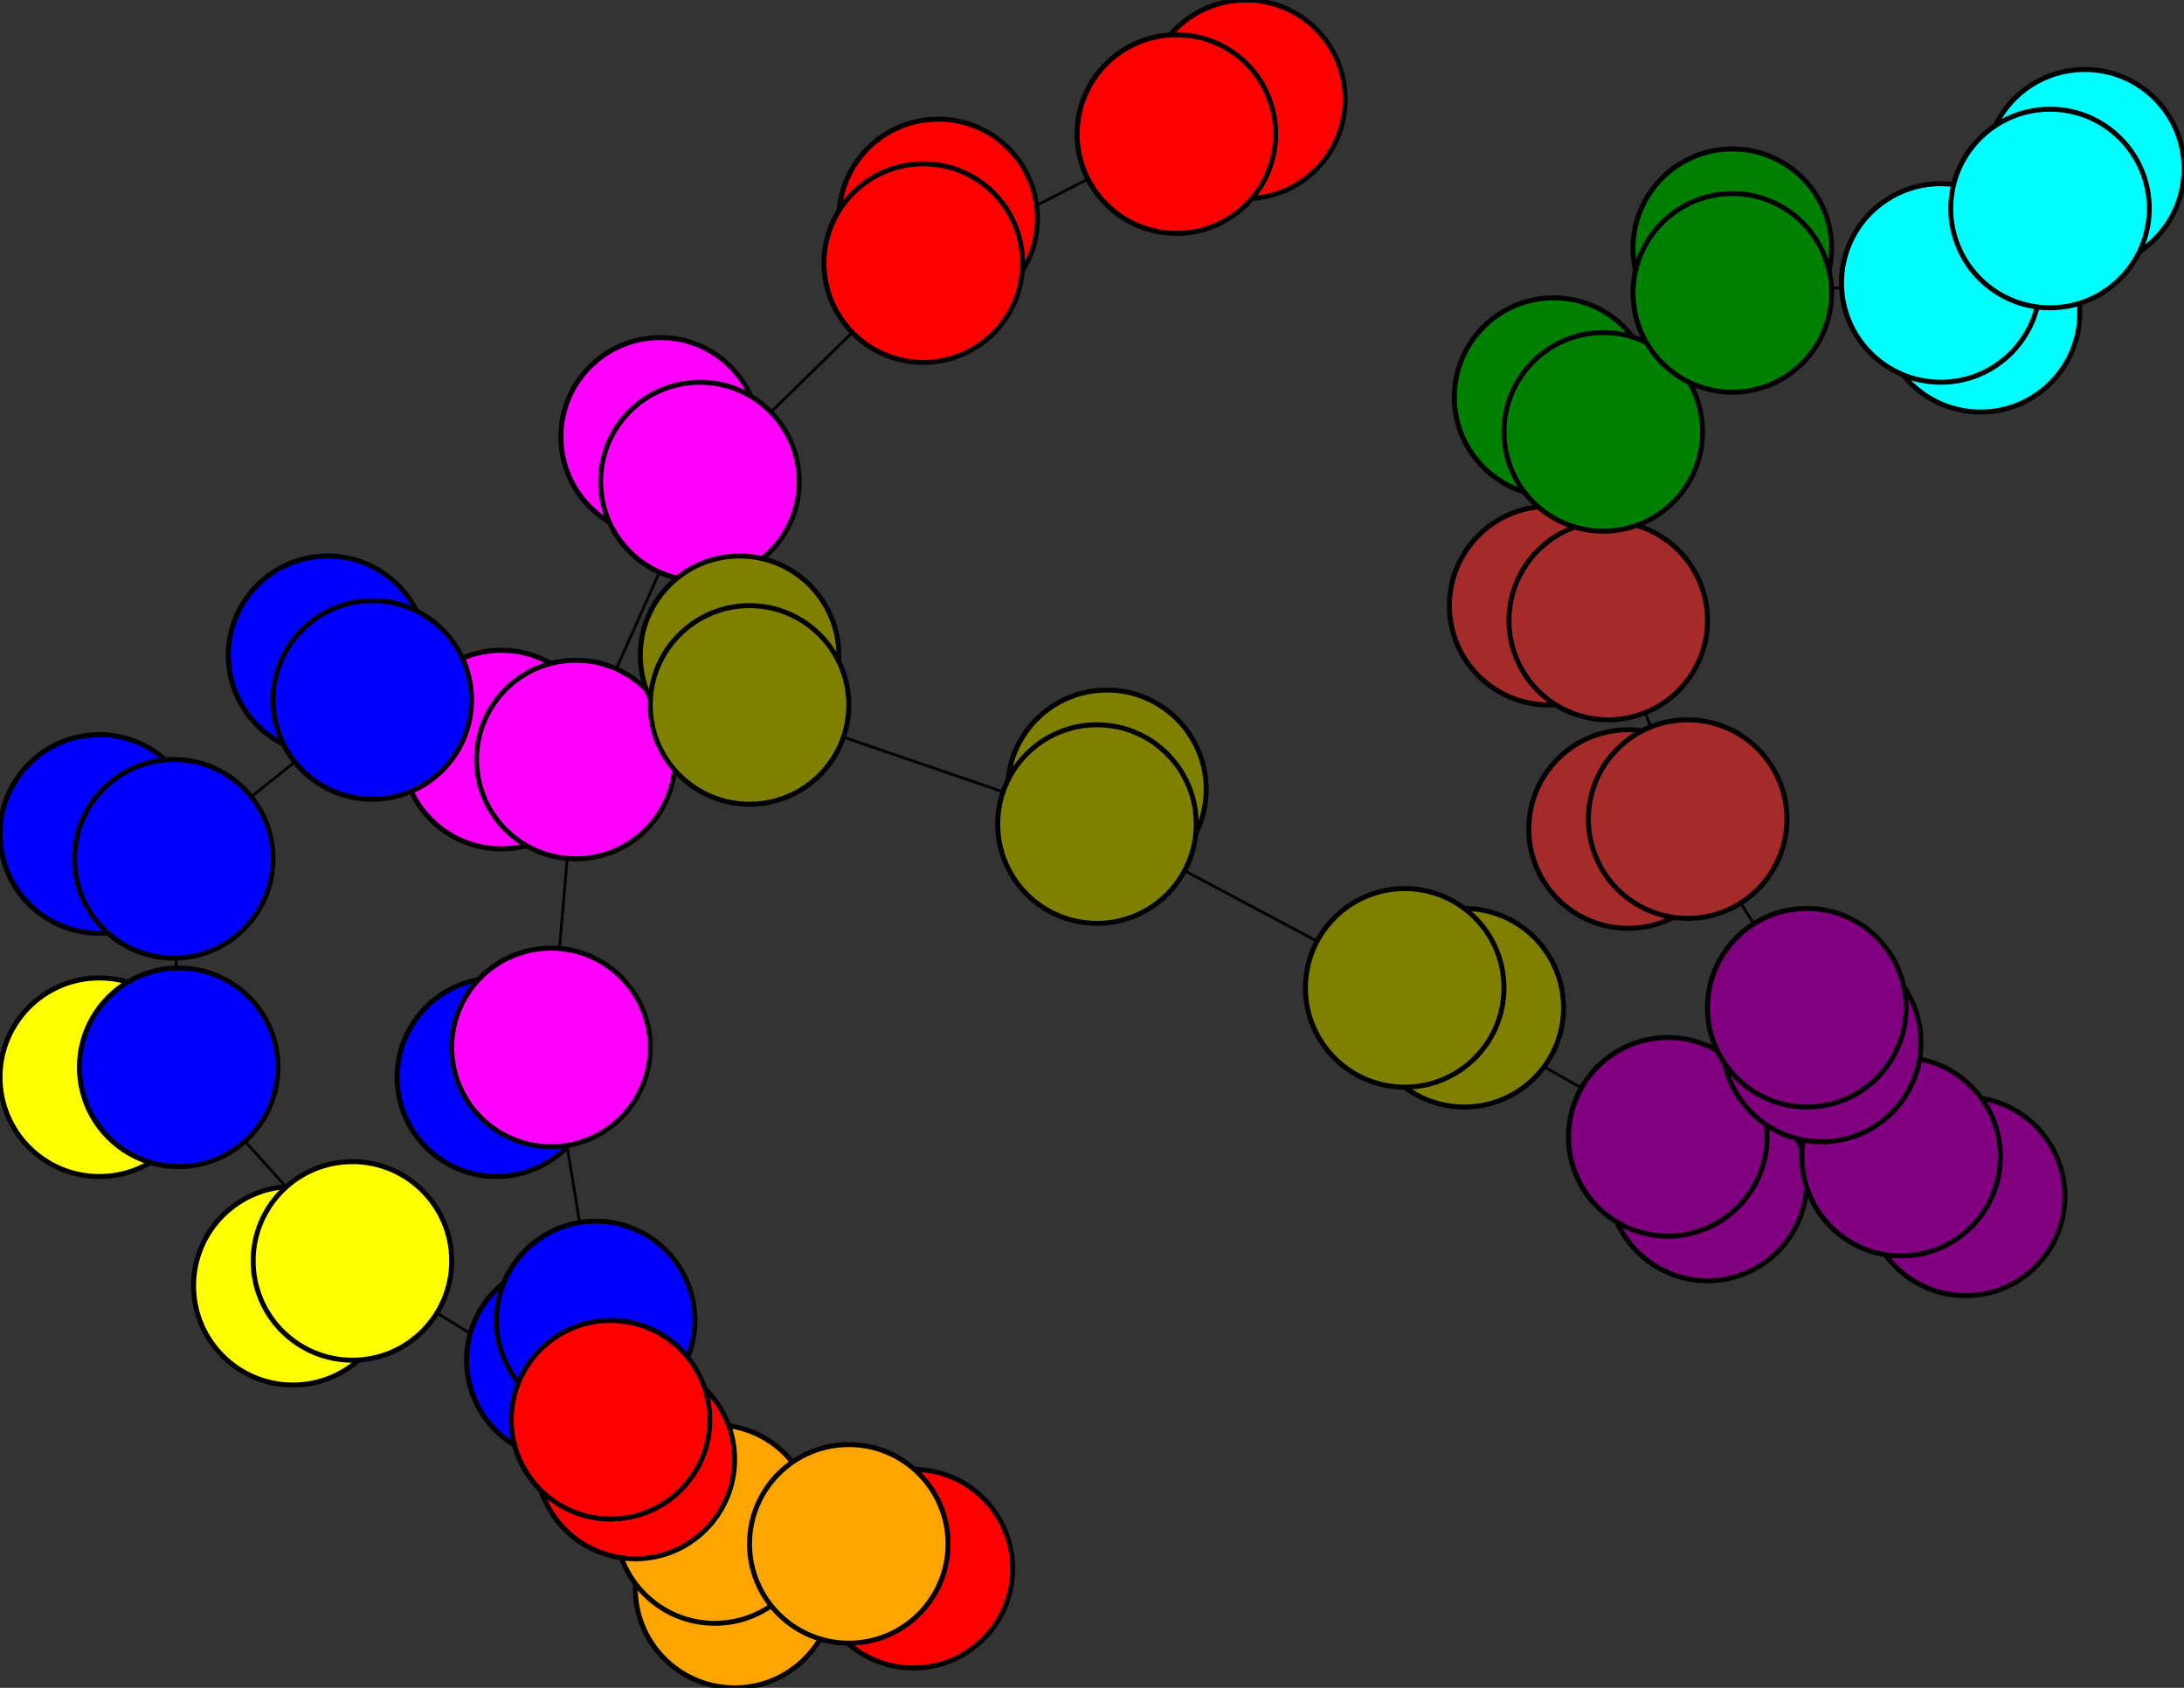 <svg width="440" height="340" xmlns="http://www.w3.org/2000/svg">
<rect width="100%" height="100%" fill="#333333" stroke="none"/>
<path stroke-width="20.0" stroke="black" d="M 251 20 237 27"/>
<path stroke-width="0.5" stroke="black" d="M 383 233 364 203"/>
<path stroke-width="20.0" stroke="black" d="M 383 233 396 241"/>
<path stroke-width="0.5" stroke="black" d="M 383 233 336 229"/>
<path stroke-width="20.0" stroke="black" d="M 396 241 383 233"/>
<path stroke-width="0.5" stroke="black" d="M 336 229 383 233"/>
<path stroke-width="20.0" stroke="black" d="M 336 229 344 238"/>
<path stroke-width="0.5" stroke="black" d="M 336 229 283 199"/>
<path stroke-width="20.0" stroke="black" d="M 344 238 336 229"/>
<path stroke-width="0.5" stroke="black" d="M 283 199 336 229"/>
<path stroke-width="20.0" stroke="black" d="M 367 210 364 203"/>
<path stroke-width="20.0" stroke="black" d="M 283 199 295 203"/>
<path stroke-width="20.0" stroke="black" d="M 295 203 283 199"/>
<path stroke-width="0.5" stroke="black" d="M 221 166 283 199"/>
<path stroke-width="20.0" stroke="black" d="M 221 166 223 159"/>
<path stroke-width="0.5" stroke="black" d="M 221 166 151 142"/>
<path stroke-width="20.0" stroke="black" d="M 223 159 221 166"/>
<path stroke-width="0.5" stroke="black" d="M 151 142 221 166"/>
<path stroke-width="20.0" stroke="black" d="M 151 142 149 132"/>
<path stroke-width="0.5" stroke="black" d="M 151 142 75 141"/>
<path stroke-width="20.0" stroke="black" d="M 149 132 151 142"/>
<path stroke-width="0.5" stroke="black" d="M 283 199 221 166"/>
<path stroke-width="0.5" stroke="black" d="M 364 203 383 233"/>
<path stroke-width="20.0" stroke="black" d="M 364 203 367 210"/>
<path stroke-width="0.5" stroke="black" d="M 364 203 340 165"/>
<path stroke-width="8.857" stroke="black" d="M 420 34 413 42"/>
<path stroke-width="0.5" stroke="black" d="M 391 57 413 42"/>
<path stroke-width="20.0" stroke="black" d="M 391 57 399 63"/>
<path stroke-width="0.5" stroke="black" d="M 391 57 349 59"/>
<path stroke-width="20.0" stroke="black" d="M 399 63 391 57"/>
<path stroke-width="0.5" stroke="black" d="M 349 59 391 57"/>
<path stroke-width="20.0" stroke="black" d="M 349 59 349 50"/>
<path stroke-width="0.5" stroke="black" d="M 349 59 323 87"/>
<path stroke-width="20.0" stroke="black" d="M 349 50 349 59"/>
<path stroke-width="0.5" stroke="black" d="M 323 87 349 59"/>
<path stroke-width="20.0" stroke="black" d="M 323 87 313 80"/>
<path stroke-width="0.5" stroke="black" d="M 323 87 324 125"/>
<path stroke-width="20.0" stroke="black" d="M 313 80 323 87"/>
<path stroke-width="0.5" stroke="black" d="M 324 125 323 87"/>
<path stroke-width="20.0" stroke="black" d="M 324 125 312 122"/>
<path stroke-width="0.5" stroke="black" d="M 324 125 340 165"/>
<path stroke-width="20.0" stroke="black" d="M 312 122 324 125"/>
<path stroke-width="0.5" stroke="black" d="M 340 165 324 125"/>
<path stroke-width="20.0" stroke="black" d="M 340 165 328 167"/>
<path stroke-width="0.5" stroke="black" d="M 340 165 364 203"/>
<path stroke-width="20.0" stroke="black" d="M 328 167 340 165"/>
<path stroke-width="0.5" stroke="black" d="M 75 141 151 142"/>
<path stroke-width="20.0" stroke="black" d="M 75 141 66 132"/>
<path stroke-width="0.5" stroke="black" d="M 75 141 35 173"/>
<path stroke-width="20.0" stroke="black" d="M 66 132 75 141"/>
<path stroke-width="20.0" stroke="black" d="M 120 266 114 274"/>
<path stroke-width="0.5" stroke="black" d="M 120 266 111 211"/>
<path stroke-width="20.0" stroke="black" d="M 114 274 120 266"/>
<path stroke-width="0.5" stroke="black" d="M 111 211 120 266"/>
<path stroke-width="20.0" stroke="black" d="M 111 211 100 217"/>
<path stroke-width="0.5" stroke="black" d="M 111 211 116 153"/>
<path stroke-width="20.0" stroke="black" d="M 100 217 111 211"/>
<path stroke-width="0.5" stroke="black" d="M 116 153 111 211"/>
<path stroke-width="20.0" stroke="black" d="M 116 153 101 151"/>
<path stroke-width="0.5" stroke="black" d="M 116 153 141 97"/>
<path stroke-width="20.0" stroke="black" d="M 101 151 116 153"/>
<path stroke-width="0.5" stroke="black" d="M 141 97 116 153"/>
<path stroke-width="20.0" stroke="black" d="M 141 97 133 88"/>
<path stroke-width="0.5" stroke="black" d="M 141 97 186 53"/>
<path stroke-width="20.0" stroke="black" d="M 133 88 141 97"/>
<path stroke-width="0.5" stroke="black" d="M 186 53 141 97"/>
<path stroke-width="20.0" stroke="black" d="M 186 53 189 44"/>
<path stroke-width="0.5" stroke="black" d="M 186 53 237 27"/>
<path stroke-width="20.0" stroke="black" d="M 189 44 186 53"/>
<path stroke-width="0.5" stroke="black" d="M 237 27 186 53"/>
<path stroke-width="20.0" stroke="black" d="M 237 27 251 20"/>
<path stroke-width="0.5" stroke="black" d="M 120 266 144 307"/>
<path stroke-width="0.5" stroke="black" d="M 413 42 391 57"/>
<path stroke-width="20.0" stroke="black" d="M 148 320 144 307"/>
<path stroke-width="20.0" stroke="black" d="M 144 307 148 320"/>
<path stroke-width="0.5" stroke="black" d="M 35 173 75 141"/>
<path stroke-width="20.0" stroke="black" d="M 35 173 20 168"/>
<path stroke-width="0.5" stroke="black" d="M 35 173 36 215"/>
<path stroke-width="20.0" stroke="black" d="M 20 168 35 173"/>
<path stroke-width="0.5" stroke="black" d="M 36 215 35 173"/>
<path stroke-width="20.0" stroke="black" d="M 36 215 20 217"/>
<path stroke-width="0.5" stroke="black" d="M 36 215 71 254"/>
<path stroke-width="20.0" stroke="black" d="M 20 217 36 215"/>
<path stroke-width="0.5" stroke="black" d="M 71 254 36 215"/>
<path stroke-width="20.0" stroke="black" d="M 71 254 59 259"/>
<path stroke-width="0.5" stroke="black" d="M 71 254 123 286"/>
<path stroke-width="20.0" stroke="black" d="M 59 259 71 254"/>
<path stroke-width="0.5" stroke="black" d="M 123 286 71 254"/>
<path stroke-width="20.0" stroke="black" d="M 123 286 128 294"/>
<path stroke-width="0.5" stroke="black" d="M 123 286 171 311"/>
<path stroke-width="20.0" stroke="black" d="M 128 294 123 286"/>
<path stroke-width="0.5" stroke="black" d="M 171 311 123 286"/>
<path stroke-width="20.0" stroke="black" d="M 171 311 184 316"/>
<path stroke-width="0.5" stroke="black" d="M 171 311 144 307"/>
<path stroke-width="20.0" stroke="black" d="M 184 316 171 311"/>
<path stroke-width="0.5" stroke="black" d="M 144 307 171 311"/>
<path stroke-width="0.5" stroke="black" d="M 144 307 120 266"/>
<path stroke-width="8.857" stroke="black" d="M 413 42 420 34"/>
<circle cx="251" cy="20" r="20.0" style="fill:red;stroke:black;stroke-width:1.0"/>
<circle cx="237" cy="27" r="20.0" style="fill:red;stroke:black;stroke-width:1.0"/>
<circle cx="189" cy="44" r="20.0" style="fill:red;stroke:black;stroke-width:1.0"/>
<circle cx="186" cy="53" r="20.0" style="fill:red;stroke:black;stroke-width:1.0"/>
<circle cx="133" cy="88" r="20.0" style="fill:fuchsia;stroke:black;stroke-width:1.0"/>
<circle cx="141" cy="97" r="20.0" style="fill:fuchsia;stroke:black;stroke-width:1.0"/>
<circle cx="101" cy="151" r="20.0" style="fill:fuchsia;stroke:black;stroke-width:1.0"/>
<circle cx="116" cy="153" r="20.0" style="fill:fuchsia;stroke:black;stroke-width:1.0"/>
<circle cx="100" cy="217" r="20.0" style="fill:blue;stroke:black;stroke-width:1.0"/>
<circle cx="111" cy="211" r="20.0" style="fill:fuchsia;stroke:black;stroke-width:1.0"/>
<circle cx="114" cy="274" r="20.0" style="fill:blue;stroke:black;stroke-width:1.0"/>
<circle cx="120" cy="266" r="20.0" style="fill:blue;stroke:black;stroke-width:1.0"/>
<circle cx="148" cy="320" r="20.0" style="fill:orange;stroke:black;stroke-width:1.0"/>
<circle cx="144" cy="307" r="20.0" style="fill:orange;stroke:black;stroke-width:1.0"/>
<circle cx="184" cy="316" r="20.0" style="fill:red;stroke:black;stroke-width:1.0"/>
<circle cx="171" cy="311" r="20.0" style="fill:orange;stroke:black;stroke-width:1.0"/>
<circle cx="128" cy="294" r="20.0" style="fill:red;stroke:black;stroke-width:1.0"/>
<circle cx="123" cy="286" r="20.0" style="fill:red;stroke:black;stroke-width:1.0"/>
<circle cx="59" cy="259" r="20.0" style="fill:yellow;stroke:black;stroke-width:1.0"/>
<circle cx="71" cy="254" r="20.0" style="fill:yellow;stroke:black;stroke-width:1.0"/>
<circle cx="20" cy="217" r="20.0" style="fill:yellow;stroke:black;stroke-width:1.0"/>
<circle cx="36" cy="215" r="20.0" style="fill:blue;stroke:black;stroke-width:1.0"/>
<circle cx="20" cy="168" r="20.0" style="fill:blue;stroke:black;stroke-width:1.0"/>
<circle cx="35" cy="173" r="20.0" style="fill:blue;stroke:black;stroke-width:1.0"/>
<circle cx="66" cy="132" r="20.0" style="fill:blue;stroke:black;stroke-width:1.0"/>
<circle cx="75" cy="141" r="20.0" style="fill:blue;stroke:black;stroke-width:1.0"/>
<circle cx="149" cy="132" r="20.0" style="fill:olive;stroke:black;stroke-width:1.0"/>
<circle cx="151" cy="142" r="20.0" style="fill:olive;stroke:black;stroke-width:1.0"/>
<circle cx="223" cy="159" r="20.0" style="fill:olive;stroke:black;stroke-width:1.0"/>
<circle cx="221" cy="166" r="20.0" style="fill:olive;stroke:black;stroke-width:1.0"/>
<circle cx="295" cy="203" r="20.0" style="fill:olive;stroke:black;stroke-width:1.0"/>
<circle cx="283" cy="199" r="20.0" style="fill:olive;stroke:black;stroke-width:1.0"/>
<circle cx="344" cy="238" r="20.0" style="fill:purple;stroke:black;stroke-width:1.0"/>
<circle cx="336" cy="229" r="20.0" style="fill:purple;stroke:black;stroke-width:1.0"/>
<circle cx="396" cy="241" r="20.0" style="fill:purple;stroke:black;stroke-width:1.0"/>
<circle cx="383" cy="233" r="20.0" style="fill:purple;stroke:black;stroke-width:1.0"/>
<circle cx="367" cy="210" r="20.0" style="fill:purple;stroke:black;stroke-width:1.0"/>
<circle cx="364" cy="203" r="20.0" style="fill:purple;stroke:black;stroke-width:1.0"/>
<circle cx="328" cy="167" r="20.0" style="fill:brown;stroke:black;stroke-width:1.0"/>
<circle cx="340" cy="165" r="20.0" style="fill:brown;stroke:black;stroke-width:1.0"/>
<circle cx="312" cy="122" r="20.0" style="fill:brown;stroke:black;stroke-width:1.0"/>
<circle cx="324" cy="125" r="20.0" style="fill:brown;stroke:black;stroke-width:1.0"/>
<circle cx="313" cy="80" r="20.0" style="fill:green;stroke:black;stroke-width:1.0"/>
<circle cx="323" cy="87" r="20.0" style="fill:green;stroke:black;stroke-width:1.0"/>
<circle cx="349" cy="50" r="20.0" style="fill:green;stroke:black;stroke-width:1.0"/>
<circle cx="349" cy="59" r="20.0" style="fill:green;stroke:black;stroke-width:1.0"/>
<circle cx="399" cy="63" r="20.0" style="fill:aqua;stroke:black;stroke-width:1.0"/>
<circle cx="391" cy="57" r="20.0" style="fill:aqua;stroke:black;stroke-width:1.0"/>
<circle cx="420" cy="34" r="20.0" style="fill:aqua;stroke:black;stroke-width:1.0"/>
<circle cx="413" cy="42" r="20.0" style="fill:aqua;stroke:black;stroke-width:1.0"/>
</svg>
